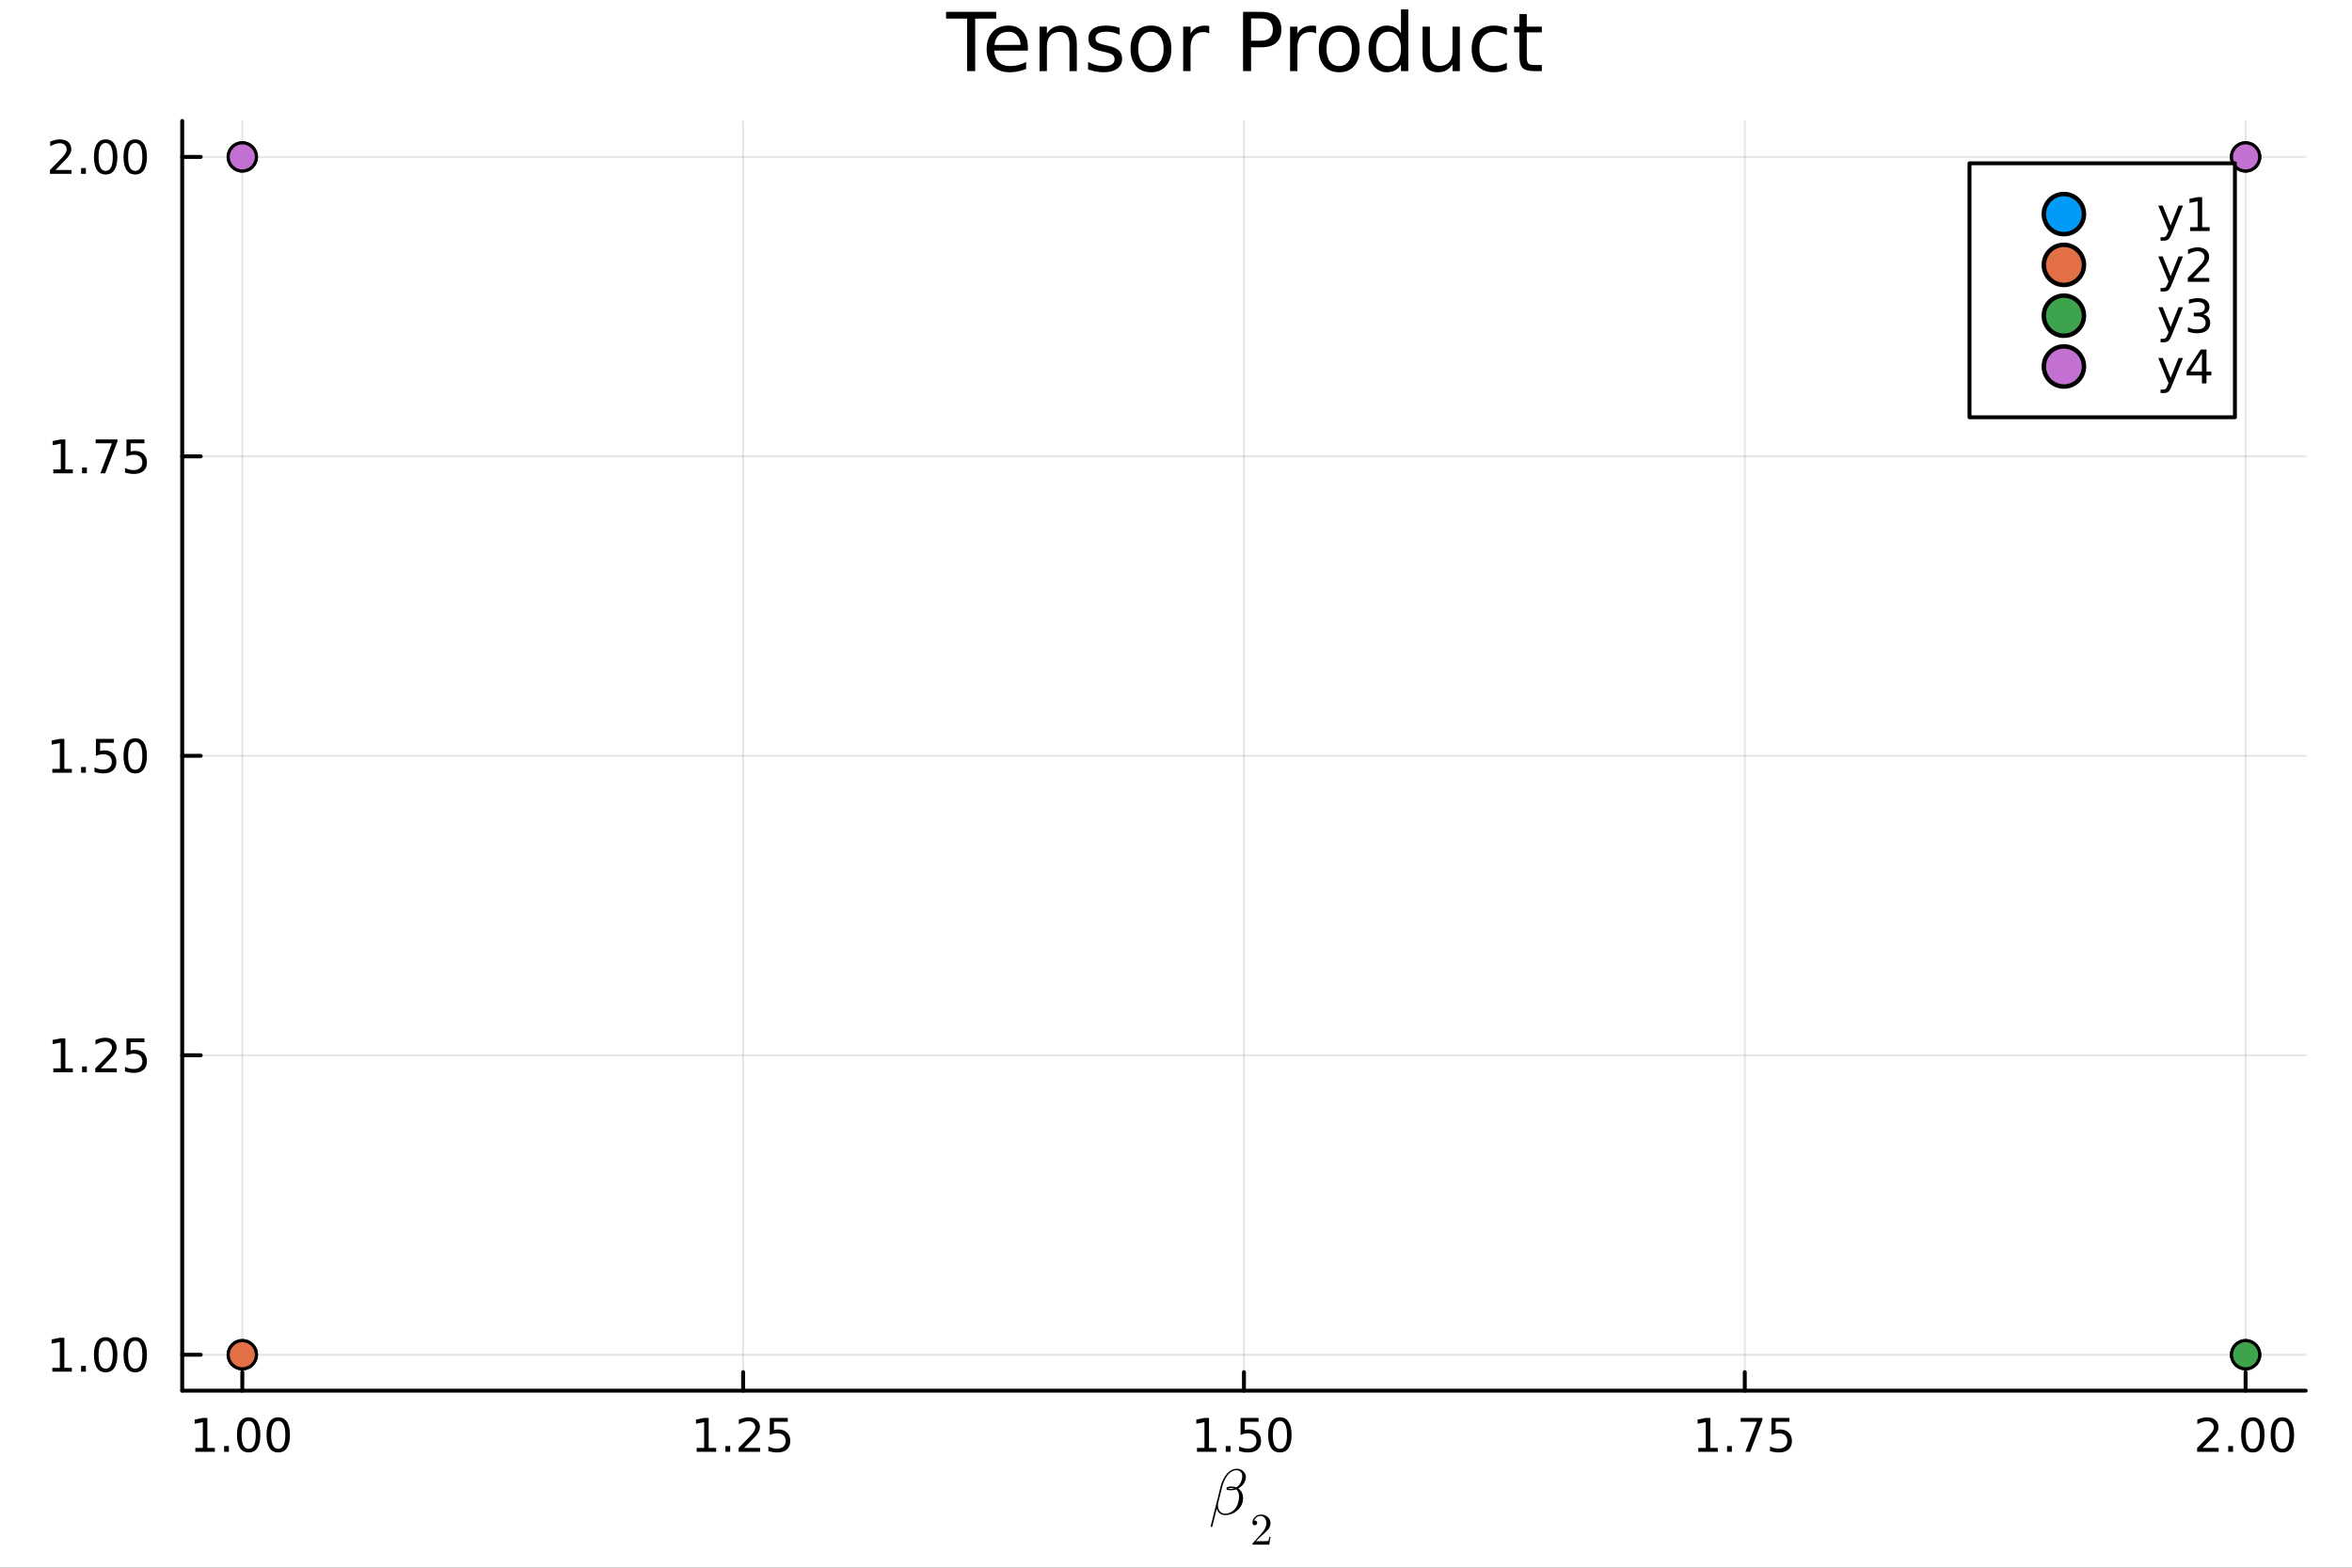 <?xml version="1.0" encoding="utf-8"?>
<svg xmlns="http://www.w3.org/2000/svg" xmlns:xlink="http://www.w3.org/1999/xlink" width="600" height="400" viewBox="0 0 2400 1600">
<rect x="0" y="0" width="2400" height="1600" fill="#333333" stroke="none"/>
<defs>
  <clipPath id="clip100">
    <rect x="0" y="0" width="2400" height="1600"/>
  </clipPath>
</defs>
<path clip-path="url(#clip100)" d="M0 1600 L2400 1600 L2400 0 L0 0  Z" fill="#ffffff" fill-rule="evenodd" fill-opacity="1"/>
<defs>
  <clipPath id="clip101">
    <rect x="480" y="0" width="1681" height="1600"/>
  </clipPath>
</defs>
<path clip-path="url(#clip100)" d="M185.927 1419.33 L2352.76 1419.33 L2352.76 123.472 L185.927 123.472  Z" fill="#ffffff" fill-rule="evenodd" fill-opacity="1"/>
<defs>
  <clipPath id="clip102">
    <rect x="185" y="123" width="2168" height="1297"/>
  </clipPath>
</defs>
<polyline clip-path="url(#clip102)" style="stroke:#000000; stroke-linecap:round; stroke-linejoin:round; stroke-width:2; stroke-opacity:0.1; fill:none" points="247.252,1419.33 247.252,123.472 "/>
<polyline clip-path="url(#clip102)" style="stroke:#000000; stroke-linecap:round; stroke-linejoin:round; stroke-width:2; stroke-opacity:0.1; fill:none" points="758.297,1419.33 758.297,123.472 "/>
<polyline clip-path="url(#clip102)" style="stroke:#000000; stroke-linecap:round; stroke-linejoin:round; stroke-width:2; stroke-opacity:0.1; fill:none" points="1269.34,1419.33 1269.34,123.472 "/>
<polyline clip-path="url(#clip102)" style="stroke:#000000; stroke-linecap:round; stroke-linejoin:round; stroke-width:2; stroke-opacity:0.1; fill:none" points="1780.39,1419.33 1780.39,123.472 "/>
<polyline clip-path="url(#clip102)" style="stroke:#000000; stroke-linecap:round; stroke-linejoin:round; stroke-width:2; stroke-opacity:0.1; fill:none" points="2291.43,1419.33 2291.43,123.472 "/>
<polyline clip-path="url(#clip102)" style="stroke:#000000; stroke-linecap:round; stroke-linejoin:round; stroke-width:2; stroke-opacity:0.1; fill:none" points="185.927,1382.65 2352.76,1382.65 "/>
<polyline clip-path="url(#clip102)" style="stroke:#000000; stroke-linecap:round; stroke-linejoin:round; stroke-width:2; stroke-opacity:0.1; fill:none" points="185.927,1077.03 2352.76,1077.03 "/>
<polyline clip-path="url(#clip102)" style="stroke:#000000; stroke-linecap:round; stroke-linejoin:round; stroke-width:2; stroke-opacity:0.1; fill:none" points="185.927,771.4 2352.76,771.4 "/>
<polyline clip-path="url(#clip102)" style="stroke:#000000; stroke-linecap:round; stroke-linejoin:round; stroke-width:2; stroke-opacity:0.1; fill:none" points="185.927,465.774 2352.76,465.774 "/>
<polyline clip-path="url(#clip102)" style="stroke:#000000; stroke-linecap:round; stroke-linejoin:round; stroke-width:2; stroke-opacity:0.1; fill:none" points="185.927,160.147 2352.76,160.147 "/>
<polyline clip-path="url(#clip100)" style="stroke:#000000; stroke-linecap:round; stroke-linejoin:round; stroke-width:4; stroke-opacity:1; fill:none" points="185.927,1419.33 2352.76,1419.33 "/>
<polyline clip-path="url(#clip100)" style="stroke:#000000; stroke-linecap:round; stroke-linejoin:round; stroke-width:4; stroke-opacity:1; fill:none" points="247.252,1419.33 247.252,1400.43 "/>
<polyline clip-path="url(#clip100)" style="stroke:#000000; stroke-linecap:round; stroke-linejoin:round; stroke-width:4; stroke-opacity:1; fill:none" points="758.297,1419.33 758.297,1400.43 "/>
<polyline clip-path="url(#clip100)" style="stroke:#000000; stroke-linecap:round; stroke-linejoin:round; stroke-width:4; stroke-opacity:1; fill:none" points="1269.34,1419.33 1269.34,1400.43 "/>
<polyline clip-path="url(#clip100)" style="stroke:#000000; stroke-linecap:round; stroke-linejoin:round; stroke-width:4; stroke-opacity:1; fill:none" points="1780.39,1419.33 1780.39,1400.43 "/>
<polyline clip-path="url(#clip100)" style="stroke:#000000; stroke-linecap:round; stroke-linejoin:round; stroke-width:4; stroke-opacity:1; fill:none" points="2291.43,1419.33 2291.43,1400.43 "/>
<path clip-path="url(#clip100)" d="M199.324 1477.79 L206.963 1477.79 L206.963 1451.43 L198.653 1453.09 L198.653 1448.83 L206.917 1447.17 L211.593 1447.17 L211.593 1477.79 L219.231 1477.79 L219.231 1481.73 L199.324 1481.73 L199.324 1477.79 Z" fill="#000000" fill-rule="nonzero" fill-opacity="1" /><path clip-path="url(#clip100)" d="M228.676 1475.85 L233.56 1475.85 L233.56 1481.73 L228.676 1481.73 L228.676 1475.85 Z" fill="#000000" fill-rule="nonzero" fill-opacity="1" /><path clip-path="url(#clip100)" d="M253.745 1450.25 Q250.134 1450.25 248.305 1453.81 Q246.5 1457.35 246.5 1464.48 Q246.5 1471.59 248.305 1475.15 Q250.134 1478.7 253.745 1478.7 Q257.379 1478.7 259.185 1475.15 Q261.014 1471.59 261.014 1464.48 Q261.014 1457.35 259.185 1453.81 Q257.379 1450.25 253.745 1450.25 M253.745 1446.54 Q259.555 1446.54 262.611 1451.15 Q265.69 1455.73 265.69 1464.48 Q265.69 1473.21 262.611 1477.82 Q259.555 1482.4 253.745 1482.4 Q247.935 1482.4 244.856 1477.82 Q241.801 1473.21 241.801 1464.48 Q241.801 1455.73 244.856 1451.15 Q247.935 1446.54 253.745 1446.54 Z" fill="#000000" fill-rule="nonzero" fill-opacity="1" /><path clip-path="url(#clip100)" d="M283.907 1450.25 Q280.296 1450.25 278.467 1453.81 Q276.662 1457.35 276.662 1464.48 Q276.662 1471.59 278.467 1475.15 Q280.296 1478.7 283.907 1478.7 Q287.541 1478.7 289.347 1475.15 Q291.176 1471.59 291.176 1464.48 Q291.176 1457.35 289.347 1453.81 Q287.541 1450.25 283.907 1450.25 M283.907 1446.54 Q289.717 1446.54 292.773 1451.15 Q295.851 1455.73 295.851 1464.48 Q295.851 1473.21 292.773 1477.82 Q289.717 1482.4 283.907 1482.4 Q278.097 1482.4 275.018 1477.82 Q271.963 1473.21 271.963 1464.48 Q271.963 1455.73 275.018 1451.15 Q278.097 1446.54 283.907 1446.54 Z" fill="#000000" fill-rule="nonzero" fill-opacity="1" /><path clip-path="url(#clip100)" d="M710.866 1477.79 L718.505 1477.79 L718.505 1451.43 L710.195 1453.09 L710.195 1448.83 L718.459 1447.17 L723.135 1447.17 L723.135 1477.79 L730.774 1477.79 L730.774 1481.73 L710.866 1481.73 L710.866 1477.79 Z" fill="#000000" fill-rule="nonzero" fill-opacity="1" /><path clip-path="url(#clip100)" d="M740.218 1475.85 L745.102 1475.85 L745.102 1481.73 L740.218 1481.73 L740.218 1475.85 Z" fill="#000000" fill-rule="nonzero" fill-opacity="1" /><path clip-path="url(#clip100)" d="M759.315 1477.79 L775.635 1477.79 L775.635 1481.73 L753.69 1481.73 L753.69 1477.79 Q756.352 1475.04 760.936 1470.41 Q765.542 1465.76 766.723 1464.41 Q768.968 1461.89 769.848 1460.15 Q770.75 1458.39 770.75 1456.7 Q770.75 1453.95 768.806 1452.21 Q766.885 1450.48 763.783 1450.48 Q761.584 1450.48 759.13 1451.24 Q756.7 1452.01 753.922 1453.56 L753.922 1448.83 Q756.746 1447.7 759.2 1447.12 Q761.653 1446.54 763.69 1446.54 Q769.061 1446.54 772.255 1449.23 Q775.449 1451.91 775.449 1456.4 Q775.449 1458.53 774.639 1460.45 Q773.852 1462.35 771.746 1464.95 Q771.167 1465.62 768.065 1468.83 Q764.963 1472.03 759.315 1477.79 Z" fill="#000000" fill-rule="nonzero" fill-opacity="1" /><path clip-path="url(#clip100)" d="M785.496 1447.17 L803.852 1447.17 L803.852 1451.1 L789.778 1451.1 L789.778 1459.58 Q790.797 1459.23 791.815 1459.07 Q792.834 1458.88 793.852 1458.88 Q799.639 1458.88 803.019 1462.05 Q806.398 1465.22 806.398 1470.64 Q806.398 1476.22 802.926 1479.32 Q799.454 1482.4 793.135 1482.4 Q790.959 1482.4 788.69 1482.03 Q786.445 1481.66 784.037 1480.92 L784.037 1476.22 Q786.121 1477.35 788.343 1477.91 Q790.565 1478.46 793.042 1478.46 Q797.047 1478.46 799.384 1476.36 Q801.722 1474.25 801.722 1470.64 Q801.722 1467.03 799.384 1464.92 Q797.047 1462.82 793.042 1462.82 Q791.167 1462.82 789.292 1463.23 Q787.44 1463.65 785.496 1464.53 L785.496 1447.17 Z" fill="#000000" fill-rule="nonzero" fill-opacity="1" /><path clip-path="url(#clip100)" d="M1221.41 1477.79 L1229.05 1477.79 L1229.05 1451.43 L1220.74 1453.09 L1220.74 1448.83 L1229.01 1447.17 L1233.68 1447.17 L1233.68 1477.79 L1241.32 1477.79 L1241.32 1481.73 L1221.41 1481.73 L1221.41 1477.79 Z" fill="#000000" fill-rule="nonzero" fill-opacity="1" /><path clip-path="url(#clip100)" d="M1250.77 1475.85 L1255.65 1475.85 L1255.65 1481.73 L1250.77 1481.73 L1250.77 1475.85 Z" fill="#000000" fill-rule="nonzero" fill-opacity="1" /><path clip-path="url(#clip100)" d="M1265.88 1447.17 L1284.24 1447.17 L1284.24 1451.1 L1270.16 1451.1 L1270.16 1459.58 Q1271.18 1459.23 1272.2 1459.07 Q1273.22 1458.88 1274.24 1458.88 Q1280.02 1458.88 1283.4 1462.05 Q1286.78 1465.22 1286.78 1470.64 Q1286.78 1476.22 1283.31 1479.32 Q1279.84 1482.4 1273.52 1482.4 Q1271.34 1482.4 1269.08 1482.03 Q1266.83 1481.66 1264.42 1480.92 L1264.42 1476.22 Q1266.51 1477.35 1268.73 1477.91 Q1270.95 1478.46 1273.43 1478.46 Q1277.43 1478.46 1279.77 1476.36 Q1282.11 1474.25 1282.11 1470.64 Q1282.11 1467.03 1279.77 1464.92 Q1277.43 1462.82 1273.43 1462.82 Q1271.55 1462.82 1269.68 1463.23 Q1267.83 1463.65 1265.88 1464.53 L1265.88 1447.17 Z" fill="#000000" fill-rule="nonzero" fill-opacity="1" /><path clip-path="url(#clip100)" d="M1306 1450.25 Q1302.39 1450.25 1300.56 1453.81 Q1298.75 1457.35 1298.75 1464.48 Q1298.75 1471.59 1300.56 1475.15 Q1302.39 1478.7 1306 1478.7 Q1309.63 1478.7 1311.44 1475.15 Q1313.26 1471.59 1313.26 1464.48 Q1313.26 1457.35 1311.44 1453.81 Q1309.63 1450.25 1306 1450.25 M1306 1446.54 Q1311.81 1446.54 1314.86 1451.15 Q1317.94 1455.73 1317.94 1464.48 Q1317.94 1473.21 1314.86 1477.82 Q1311.81 1482.4 1306 1482.4 Q1300.19 1482.4 1297.11 1477.82 Q1294.05 1473.21 1294.05 1464.48 Q1294.05 1455.73 1297.11 1451.15 Q1300.19 1446.54 1306 1446.54 Z" fill="#000000" fill-rule="nonzero" fill-opacity="1" /><path clip-path="url(#clip100)" d="M1732.96 1477.79 L1740.59 1477.79 L1740.59 1451.43 L1732.28 1453.09 L1732.28 1448.83 L1740.55 1447.17 L1745.22 1447.17 L1745.22 1477.79 L1752.86 1477.79 L1752.86 1481.73 L1732.96 1481.73 L1732.96 1477.79 Z" fill="#000000" fill-rule="nonzero" fill-opacity="1" /><path clip-path="url(#clip100)" d="M1762.31 1475.85 L1767.19 1475.85 L1767.19 1481.73 L1762.31 1481.73 L1762.31 1475.85 Z" fill="#000000" fill-rule="nonzero" fill-opacity="1" /><path clip-path="url(#clip100)" d="M1776.2 1447.17 L1798.42 1447.17 L1798.42 1449.16 L1785.87 1481.73 L1780.99 1481.73 L1792.79 1451.1 L1776.2 1451.1 L1776.2 1447.17 Z" fill="#000000" fill-rule="nonzero" fill-opacity="1" /><path clip-path="url(#clip100)" d="M1807.58 1447.17 L1825.94 1447.17 L1825.94 1451.1 L1811.87 1451.1 L1811.87 1459.58 Q1812.89 1459.23 1813.9 1459.07 Q1814.92 1458.88 1815.94 1458.88 Q1821.73 1458.88 1825.11 1462.05 Q1828.49 1465.22 1828.49 1470.64 Q1828.49 1476.22 1825.02 1479.32 Q1821.54 1482.4 1815.22 1482.4 Q1813.05 1482.4 1810.78 1482.03 Q1808.53 1481.66 1806.13 1480.92 L1806.13 1476.22 Q1808.21 1477.35 1810.43 1477.91 Q1812.65 1478.46 1815.13 1478.46 Q1819.14 1478.46 1821.47 1476.36 Q1823.81 1474.25 1823.81 1470.64 Q1823.81 1467.03 1821.47 1464.92 Q1819.14 1462.82 1815.13 1462.82 Q1813.26 1462.82 1811.38 1463.23 Q1809.53 1463.65 1807.58 1464.53 L1807.58 1447.17 Z" fill="#000000" fill-rule="nonzero" fill-opacity="1" /><path clip-path="url(#clip100)" d="M2247.59 1477.79 L2263.91 1477.79 L2263.91 1481.73 L2241.96 1481.73 L2241.96 1477.79 Q2244.63 1475.04 2249.21 1470.41 Q2253.82 1465.76 2255 1464.41 Q2257.24 1461.89 2258.12 1460.15 Q2259.02 1458.39 2259.02 1456.7 Q2259.02 1453.95 2257.08 1452.21 Q2255.16 1450.48 2252.06 1450.48 Q2249.86 1450.48 2247.4 1451.24 Q2244.97 1452.01 2242.19 1453.56 L2242.19 1448.83 Q2245.02 1447.7 2247.47 1447.12 Q2249.93 1446.54 2251.96 1446.54 Q2257.33 1446.54 2260.53 1449.23 Q2263.72 1451.91 2263.72 1456.4 Q2263.72 1458.53 2262.91 1460.45 Q2262.13 1462.35 2260.02 1464.95 Q2259.44 1465.62 2256.34 1468.83 Q2253.24 1472.03 2247.59 1477.79 Z" fill="#000000" fill-rule="nonzero" fill-opacity="1" /><path clip-path="url(#clip100)" d="M2273.72 1475.85 L2278.61 1475.85 L2278.61 1481.73 L2273.72 1481.73 L2273.72 1475.85 Z" fill="#000000" fill-rule="nonzero" fill-opacity="1" /><path clip-path="url(#clip100)" d="M2298.79 1450.25 Q2295.18 1450.25 2293.35 1453.81 Q2291.55 1457.35 2291.55 1464.48 Q2291.55 1471.59 2293.35 1475.15 Q2295.18 1478.7 2298.79 1478.7 Q2302.43 1478.7 2304.23 1475.15 Q2306.06 1471.59 2306.06 1464.48 Q2306.06 1457.35 2304.23 1453.81 Q2302.43 1450.25 2298.79 1450.25 M2298.79 1446.54 Q2304.6 1446.54 2307.66 1451.15 Q2310.74 1455.73 2310.74 1464.48 Q2310.74 1473.21 2307.66 1477.82 Q2304.6 1482.4 2298.79 1482.4 Q2292.98 1482.4 2289.9 1477.82 Q2286.85 1473.21 2286.85 1464.48 Q2286.85 1455.73 2289.9 1451.15 Q2292.98 1446.54 2298.79 1446.54 Z" fill="#000000" fill-rule="nonzero" fill-opacity="1" /><path clip-path="url(#clip100)" d="M2328.95 1450.25 Q2325.34 1450.25 2323.51 1453.81 Q2321.71 1457.35 2321.71 1464.48 Q2321.71 1471.59 2323.51 1475.15 Q2325.34 1478.7 2328.95 1478.7 Q2332.59 1478.7 2334.39 1475.15 Q2336.22 1471.59 2336.22 1464.48 Q2336.22 1457.35 2334.39 1453.81 Q2332.59 1450.25 2328.95 1450.25 M2328.95 1446.54 Q2334.76 1446.54 2337.82 1451.15 Q2340.9 1455.73 2340.9 1464.48 Q2340.9 1473.21 2337.82 1477.82 Q2334.76 1482.4 2328.95 1482.4 Q2323.14 1482.4 2320.06 1477.82 Q2317.01 1473.21 2317.01 1464.48 Q2317.01 1455.73 2320.06 1451.15 Q2323.14 1446.54 2328.95 1446.54 Z" fill="#000000" fill-rule="nonzero" fill-opacity="1" /><path clip-path="url(#clip100)" d="M1271.3 1507.71 Q1271.3 1508.55 1270.95 1510.16 Q1269.82 1514.7 1265.6 1517.83 Q1264.89 1518.41 1263.64 1519.15 Q1265.15 1520.14 1266.47 1521.98 Q1268.44 1525.01 1268.44 1529.1 Q1268.44 1531 1267.92 1533.32 Q1266.47 1538.7 1261.38 1542.56 Q1256.26 1546.33 1250.18 1546.33 Q1246.89 1546.33 1244.64 1544.59 Q1242.41 1542.82 1241.54 1539.85 L1237.07 1557.92 Q1236.97 1558.37 1236.39 1558.37 L1236.07 1558.37 Q1235.39 1558.37 1235.39 1557.6 L1245.57 1517.02 Q1246.25 1514.28 1247.34 1511.71 Q1248.44 1509.13 1249.95 1506.81 Q1251.5 1504.49 1253.27 1502.79 Q1255.04 1501.05 1257.23 1500.05 Q1259.42 1499.02 1261.74 1499.02 Q1266.6 1499.02 1269.37 1502.33 Q1271.3 1504.69 1271.3 1507.71 M1267.6 1506.55 Q1267.6 1504.56 1266.79 1503.17 Q1265.15 1500.53 1261.67 1500.53 Q1259.58 1500.53 1257.58 1501.5 Q1255.62 1502.43 1254.04 1504.04 Q1252.46 1505.65 1251.11 1507.84 Q1249.76 1510.03 1248.76 1512.42 Q1247.79 1514.77 1247.15 1517.34 L1243.19 1533.32 Q1242.8 1535.02 1242.8 1536.54 Q1242.8 1540.14 1244.8 1542.5 Q1246.79 1544.85 1250.24 1544.85 Q1254.81 1544.85 1258.74 1541.43 Q1262.16 1538.37 1263.57 1532.99 Q1264.38 1529.61 1264.38 1527.26 Q1264.38 1524.69 1263.44 1522.69 Q1262.77 1521.08 1261.45 1520.11 Q1259 1520.98 1256.52 1520.98 Q1255.33 1520.98 1254.68 1520.95 Q1254.07 1520.92 1253.17 1520.79 Q1252.3 1520.66 1251.88 1520.31 Q1251.5 1519.95 1251.5 1519.4 Q1251.5 1519.08 1251.56 1518.95 Q1251.69 1518.44 1252.11 1518.08 Q1252.53 1517.73 1253.01 1517.57 Q1253.49 1517.37 1254.3 1517.28 Q1255.13 1517.18 1255.68 1517.18 Q1256.23 1517.15 1257.16 1517.15 Q1259.35 1517.15 1261.58 1518.02 Q1262.41 1517.57 1263.32 1516.76 Q1266.18 1514.09 1267.15 1509.84 Q1267.6 1508.26 1267.6 1506.55 M1259.48 1519.02 Q1258.13 1518.66 1257.1 1518.66 Q1253.33 1518.66 1253.14 1519.27 Q1253.14 1519.34 1253.27 1519.4 Q1253.4 1519.44 1253.69 1519.47 Q1254.01 1519.47 1254.27 1519.5 Q1254.56 1519.53 1255.04 1519.53 Q1255.52 1519.53 1255.78 1519.53 Q1256.07 1519.53 1256.58 1519.53 Q1257.87 1519.53 1259.48 1519.02 Z" fill="#000000" fill-rule="nonzero" fill-opacity="1" /><path clip-path="url(#clip100)" d="M1278 1576.52 Q1278 1575.69 1278.06 1575.44 Q1278.15 1575.19 1278.51 1574.81 L1287.37 1564.93 Q1292.22 1559.48 1292.22 1554.72 Q1292.22 1551.63 1290.6 1549.42 Q1289 1547.21 1286.04 1547.21 Q1284.01 1547.21 1282.3 1548.45 Q1280.59 1549.69 1279.8 1551.9 Q1279.93 1551.86 1280.41 1551.86 Q1281.56 1551.86 1282.19 1552.58 Q1282.84 1553.3 1282.84 1554.27 Q1282.84 1555.51 1282.03 1556.12 Q1281.24 1556.7 1280.45 1556.7 Q1280.14 1556.7 1279.71 1556.64 Q1279.3 1556.57 1278.65 1555.94 Q1278 1555.28 1278 1554.13 Q1278 1550.91 1280.43 1548.34 Q1282.89 1545.77 1286.63 1545.77 Q1290.87 1545.77 1293.64 1548.29 Q1296.44 1550.8 1296.44 1554.72 Q1296.44 1556.1 1296.01 1557.36 Q1295.6 1558.6 1295.04 1559.57 Q1294.5 1560.54 1293.01 1562.09 Q1291.52 1563.65 1290.33 1564.75 Q1289.13 1565.86 1286.45 1568.2 L1281.56 1572.96 L1289.88 1572.96 Q1293.93 1572.96 1294.25 1572.6 Q1294.7 1571.94 1295.26 1568.49 L1296.44 1568.49 L1295.13 1576.52 L1278 1576.52 Z" fill="#000000" fill-rule="nonzero" fill-opacity="1" /><polyline clip-path="url(#clip100)" style="stroke:#000000; stroke-linecap:round; stroke-linejoin:round; stroke-width:4; stroke-opacity:1; fill:none" points="185.927,1419.33 185.927,123.472 "/>
<polyline clip-path="url(#clip100)" style="stroke:#000000; stroke-linecap:round; stroke-linejoin:round; stroke-width:4; stroke-opacity:1; fill:none" points="185.927,1382.65 204.824,1382.65 "/>
<polyline clip-path="url(#clip100)" style="stroke:#000000; stroke-linecap:round; stroke-linejoin:round; stroke-width:4; stroke-opacity:1; fill:none" points="185.927,1077.03 204.824,1077.03 "/>
<polyline clip-path="url(#clip100)" style="stroke:#000000; stroke-linecap:round; stroke-linejoin:round; stroke-width:4; stroke-opacity:1; fill:none" points="185.927,771.4 204.824,771.4 "/>
<polyline clip-path="url(#clip100)" style="stroke:#000000; stroke-linecap:round; stroke-linejoin:round; stroke-width:4; stroke-opacity:1; fill:none" points="185.927,465.774 204.824,465.774 "/>
<polyline clip-path="url(#clip100)" style="stroke:#000000; stroke-linecap:round; stroke-linejoin:round; stroke-width:4; stroke-opacity:1; fill:none" points="185.927,160.147 204.824,160.147 "/>
<path clip-path="url(#clip100)" d="M53.4 1396 L61.038 1396 L61.038 1369.63 L52.728 1371.3 L52.728 1367.04 L60.992 1365.37 L65.668 1365.37 L65.668 1396 L73.307 1396 L73.307 1399.93 L53.4 1399.93 L53.4 1396 Z" fill="#000000" fill-rule="nonzero" fill-opacity="1" /><path clip-path="url(#clip100)" d="M82.751 1394.05 L87.635 1394.05 L87.635 1399.93 L82.751 1399.93 L82.751 1394.05 Z" fill="#000000" fill-rule="nonzero" fill-opacity="1" /><path clip-path="url(#clip100)" d="M107.821 1368.45 Q104.209 1368.45 102.381 1372.02 Q100.575 1375.56 100.575 1382.69 Q100.575 1389.79 102.381 1393.36 Q104.209 1396.9 107.821 1396.9 Q111.455 1396.9 113.26 1393.36 Q115.089 1389.79 115.089 1382.69 Q115.089 1375.56 113.26 1372.02 Q111.455 1368.45 107.821 1368.45 M107.821 1364.75 Q113.631 1364.75 116.686 1369.35 Q119.765 1373.94 119.765 1382.69 Q119.765 1391.41 116.686 1396.02 Q113.631 1400.6 107.821 1400.6 Q102.01 1400.6 98.932 1396.02 Q95.876 1391.41 95.876 1382.69 Q95.876 1373.94 98.932 1369.35 Q102.01 1364.75 107.821 1364.75 Z" fill="#000000" fill-rule="nonzero" fill-opacity="1" /><path clip-path="url(#clip100)" d="M137.982 1368.45 Q134.371 1368.45 132.543 1372.02 Q130.737 1375.56 130.737 1382.69 Q130.737 1389.79 132.543 1393.36 Q134.371 1396.9 137.982 1396.9 Q141.617 1396.9 143.422 1393.36 Q145.251 1389.79 145.251 1382.69 Q145.251 1375.56 143.422 1372.02 Q141.617 1368.45 137.982 1368.45 M137.982 1364.75 Q143.793 1364.75 146.848 1369.35 Q149.927 1373.94 149.927 1382.69 Q149.927 1391.41 146.848 1396.02 Q143.793 1400.6 137.982 1400.6 Q132.172 1400.6 129.094 1396.02 Q126.038 1391.41 126.038 1382.69 Q126.038 1373.94 129.094 1369.35 Q132.172 1364.75 137.982 1364.75 Z" fill="#000000" fill-rule="nonzero" fill-opacity="1" /><path clip-path="url(#clip100)" d="M54.395 1090.37 L62.034 1090.37 L62.034 1064.01 L53.724 1065.67 L53.724 1061.41 L61.987 1059.75 L66.663 1059.75 L66.663 1090.37 L74.302 1090.37 L74.302 1094.31 L54.395 1094.31 L54.395 1090.37 Z" fill="#000000" fill-rule="nonzero" fill-opacity="1" /><path clip-path="url(#clip100)" d="M83.747 1088.43 L88.631 1088.43 L88.631 1094.31 L83.747 1094.31 L83.747 1088.43 Z" fill="#000000" fill-rule="nonzero" fill-opacity="1" /><path clip-path="url(#clip100)" d="M102.844 1090.37 L119.163 1090.37 L119.163 1094.31 L97.219 1094.31 L97.219 1090.37 Q99.881 1087.62 104.464 1082.99 Q109.071 1078.33 110.251 1076.99 Q112.496 1074.47 113.376 1072.73 Q114.279 1070.97 114.279 1069.28 Q114.279 1066.53 112.334 1064.79 Q110.413 1063.06 107.311 1063.06 Q105.112 1063.06 102.659 1063.82 Q100.228 1064.58 97.45 1066.14 L97.45 1061.41 Q100.274 1060.28 102.728 1059.7 Q105.182 1059.12 107.219 1059.12 Q112.589 1059.12 115.783 1061.81 Q118.978 1064.49 118.978 1068.98 Q118.978 1071.11 118.168 1073.03 Q117.381 1074.93 115.274 1077.52 Q114.695 1078.2 111.594 1081.41 Q108.492 1084.61 102.844 1090.37 Z" fill="#000000" fill-rule="nonzero" fill-opacity="1" /><path clip-path="url(#clip100)" d="M129.024 1059.75 L147.38 1059.75 L147.38 1063.68 L133.306 1063.68 L133.306 1072.15 Q134.325 1071.81 135.344 1071.64 Q136.362 1071.46 137.381 1071.46 Q143.168 1071.46 146.547 1074.63 Q149.927 1077.8 149.927 1083.22 Q149.927 1088.8 146.455 1091.9 Q142.982 1094.98 136.663 1094.98 Q134.487 1094.98 132.219 1094.61 Q129.973 1094.24 127.566 1093.5 L127.566 1088.8 Q129.649 1089.93 131.871 1090.49 Q134.094 1091.04 136.57 1091.04 Q140.575 1091.04 142.913 1088.94 Q145.251 1086.83 145.251 1083.22 Q145.251 1079.61 142.913 1077.5 Q140.575 1075.39 136.57 1075.39 Q134.695 1075.39 132.82 1075.81 Q130.969 1076.23 129.024 1077.11 L129.024 1059.75 Z" fill="#000000" fill-rule="nonzero" fill-opacity="1" /><path clip-path="url(#clip100)" d="M53.4 784.745 L61.038 784.745 L61.038 758.379 L52.728 760.046 L52.728 755.787 L60.992 754.12 L65.668 754.12 L65.668 784.745 L73.307 784.745 L73.307 788.68 L53.4 788.68 L53.4 784.745 Z" fill="#000000" fill-rule="nonzero" fill-opacity="1" /><path clip-path="url(#clip100)" d="M82.751 782.8 L87.635 782.8 L87.635 788.68 L82.751 788.68 L82.751 782.8 Z" fill="#000000" fill-rule="nonzero" fill-opacity="1" /><path clip-path="url(#clip100)" d="M97.867 754.12 L116.223 754.12 L116.223 758.055 L102.149 758.055 L102.149 766.527 Q103.168 766.18 104.186 766.018 Q105.205 765.833 106.223 765.833 Q112.01 765.833 115.39 769.004 Q118.77 772.176 118.77 777.592 Q118.77 783.171 115.297 786.273 Q111.825 789.351 105.506 789.351 Q103.33 789.351 101.061 788.981 Q98.816 788.611 96.409 787.87 L96.409 783.171 Q98.492 784.305 100.714 784.861 Q102.936 785.416 105.413 785.416 Q109.418 785.416 111.756 783.31 Q114.094 781.203 114.094 777.592 Q114.094 773.981 111.756 771.875 Q109.418 769.768 105.413 769.768 Q103.538 769.768 101.663 770.185 Q99.811 770.601 97.867 771.481 L97.867 754.12 Z" fill="#000000" fill-rule="nonzero" fill-opacity="1" /><path clip-path="url(#clip100)" d="M137.982 757.199 Q134.371 757.199 132.543 760.764 Q130.737 764.305 130.737 771.435 Q130.737 778.541 132.543 782.106 Q134.371 785.648 137.982 785.648 Q141.617 785.648 143.422 782.106 Q145.251 778.541 145.251 771.435 Q145.251 764.305 143.422 760.764 Q141.617 757.199 137.982 757.199 M137.982 753.495 Q143.793 753.495 146.848 758.102 Q149.927 762.685 149.927 771.435 Q149.927 780.162 146.848 784.768 Q143.793 789.351 137.982 789.351 Q132.172 789.351 129.094 784.768 Q126.038 780.162 126.038 771.435 Q126.038 762.685 129.094 758.102 Q132.172 753.495 137.982 753.495 Z" fill="#000000" fill-rule="nonzero" fill-opacity="1" /><path clip-path="url(#clip100)" d="M54.395 479.119 L62.034 479.119 L62.034 452.753 L53.724 454.42 L53.724 450.16 L61.987 448.494 L66.663 448.494 L66.663 479.119 L74.302 479.119 L74.302 483.054 L54.395 483.054 L54.395 479.119 Z" fill="#000000" fill-rule="nonzero" fill-opacity="1" /><path clip-path="url(#clip100)" d="M83.747 477.174 L88.631 477.174 L88.631 483.054 L83.747 483.054 L83.747 477.174 Z" fill="#000000" fill-rule="nonzero" fill-opacity="1" /><path clip-path="url(#clip100)" d="M97.635 448.494 L119.857 448.494 L119.857 450.484 L107.311 483.054 L102.427 483.054 L114.233 452.429 L97.635 452.429 L97.635 448.494 Z" fill="#000000" fill-rule="nonzero" fill-opacity="1" /><path clip-path="url(#clip100)" d="M129.024 448.494 L147.38 448.494 L147.38 452.429 L133.306 452.429 L133.306 460.901 Q134.325 460.554 135.344 460.392 Q136.362 460.207 137.381 460.207 Q143.168 460.207 146.547 463.378 Q149.927 466.549 149.927 471.966 Q149.927 477.544 146.455 480.646 Q142.982 483.725 136.663 483.725 Q134.487 483.725 132.219 483.355 Q129.973 482.984 127.566 482.243 L127.566 477.544 Q129.649 478.679 131.871 479.234 Q134.094 479.79 136.57 479.79 Q140.575 479.79 142.913 477.683 Q145.251 475.577 145.251 471.966 Q145.251 468.355 142.913 466.248 Q140.575 464.142 136.57 464.142 Q134.695 464.142 132.82 464.558 Q130.969 464.975 129.024 465.855 L129.024 448.494 Z" fill="#000000" fill-rule="nonzero" fill-opacity="1" /><path clip-path="url(#clip100)" d="M56.617 173.492 L72.936 173.492 L72.936 177.427 L50.992 177.427 L50.992 173.492 Q53.654 170.738 58.237 166.108 Q62.844 161.455 64.025 160.113 Q66.27 157.589 67.149 155.853 Q68.052 154.094 68.052 152.404 Q68.052 149.65 66.108 147.914 Q64.186 146.177 61.085 146.177 Q58.886 146.177 56.432 146.941 Q54.001 147.705 51.224 149.256 L51.224 144.534 Q54.048 143.4 56.501 142.821 Q58.955 142.242 60.992 142.242 Q66.362 142.242 69.557 144.927 Q72.751 147.613 72.751 152.103 Q72.751 154.233 71.941 156.154 Q71.154 158.052 69.048 160.645 Q68.469 161.316 65.367 164.534 Q62.265 167.728 56.617 173.492 Z" fill="#000000" fill-rule="nonzero" fill-opacity="1" /><path clip-path="url(#clip100)" d="M82.751 171.548 L87.635 171.548 L87.635 177.427 L82.751 177.427 L82.751 171.548 Z" fill="#000000" fill-rule="nonzero" fill-opacity="1" /><path clip-path="url(#clip100)" d="M107.821 145.946 Q104.209 145.946 102.381 149.511 Q100.575 153.052 100.575 160.182 Q100.575 167.288 102.381 170.853 Q104.209 174.395 107.821 174.395 Q111.455 174.395 113.26 170.853 Q115.089 167.288 115.089 160.182 Q115.089 153.052 113.26 149.511 Q111.455 145.946 107.821 145.946 M107.821 142.242 Q113.631 142.242 116.686 146.849 Q119.765 151.432 119.765 160.182 Q119.765 168.909 116.686 173.515 Q113.631 178.099 107.821 178.099 Q102.01 178.099 98.932 173.515 Q95.876 168.909 95.876 160.182 Q95.876 151.432 98.932 146.849 Q102.01 142.242 107.821 142.242 Z" fill="#000000" fill-rule="nonzero" fill-opacity="1" /><path clip-path="url(#clip100)" d="M137.982 145.946 Q134.371 145.946 132.543 149.511 Q130.737 153.052 130.737 160.182 Q130.737 167.288 132.543 170.853 Q134.371 174.395 137.982 174.395 Q141.617 174.395 143.422 170.853 Q145.251 167.288 145.251 160.182 Q145.251 153.052 143.422 149.511 Q141.617 145.946 137.982 145.946 M137.982 142.242 Q143.793 142.242 146.848 146.849 Q149.927 151.432 149.927 160.182 Q149.927 168.909 146.848 173.515 Q143.793 178.099 137.982 178.099 Q132.172 178.099 129.094 173.515 Q126.038 168.909 126.038 160.182 Q126.038 151.432 129.094 146.849 Q132.172 142.242 137.982 142.242 Z" fill="#000000" fill-rule="nonzero" fill-opacity="1" /><path clip-path="url(#clip100)" d="M965.382 12.096 L1016.54 12.096 L1016.54 18.983 L995.075 18.983 L995.075 72.576 L986.852 72.576 L986.852 18.983 L965.382 18.983 L965.382 12.096 Z" fill="#000000" fill-rule="nonzero" fill-opacity="1" /><path clip-path="url(#clip100)" d="M1048.83 48.028 L1048.83 51.673 L1014.56 51.673 Q1015.05 59.37 1019.18 63.421 Q1023.35 67.431 1030.76 67.431 Q1035.06 67.431 1039.07 66.378 Q1043.12 65.325 1047.09 63.218 L1047.09 70.267 Q1043.08 71.968 1038.87 72.86 Q1034.65 73.751 1030.32 73.751 Q1019.46 73.751 1013.1 67.431 Q1006.78 61.112 1006.78 50.337 Q1006.78 39.197 1012.78 32.675 Q1018.81 26.112 1029.02 26.112 Q1038.18 26.112 1043.48 32.026 Q1048.83 37.9 1048.83 48.028 M1041.38 45.84 Q1041.3 39.723 1037.93 36.077 Q1034.61 32.431 1029.1 32.431 Q1022.86 32.431 1019.1 35.956 Q1015.37 39.48 1014.8 45.88 L1041.38 45.84 Z" fill="#000000" fill-rule="nonzero" fill-opacity="1" /><path clip-path="url(#clip100)" d="M1098.78 45.192 L1098.78 72.576 L1091.32 72.576 L1091.32 45.435 Q1091.32 38.994 1088.81 35.794 Q1086.3 32.594 1081.28 32.594 Q1075.24 32.594 1071.76 36.442 Q1068.27 40.29 1068.27 46.934 L1068.27 72.576 L1060.78 72.576 L1060.78 27.206 L1068.27 27.206 L1068.27 34.254 Q1070.95 30.163 1074.55 28.138 Q1078.2 26.112 1082.94 26.112 Q1090.76 26.112 1094.77 30.973 Q1098.78 35.794 1098.78 45.192 Z" fill="#000000" fill-rule="nonzero" fill-opacity="1" /><path clip-path="url(#clip100)" d="M1142.57 28.543 L1142.57 35.591 Q1139.41 33.971 1136.01 33.161 Q1132.6 32.35 1128.96 32.35 Q1123.41 32.35 1120.61 34.052 Q1117.86 35.753 1117.86 39.156 Q1117.86 41.749 1119.84 43.248 Q1121.83 44.706 1127.82 46.043 L1130.38 46.61 Q1138.31 48.311 1141.64 51.43 Q1145 54.509 1145 60.059 Q1145 66.378 1139.98 70.064 Q1134.99 73.751 1126.24 73.751 Q1122.6 73.751 1118.63 73.022 Q1114.7 72.333 1110.32 70.915 L1110.32 63.218 Q1114.46 65.365 1118.47 66.459 Q1122.48 67.512 1126.41 67.512 Q1131.67 67.512 1134.51 65.73 Q1137.34 63.907 1137.34 60.626 Q1137.34 57.588 1135.28 55.967 Q1133.25 54.347 1126.32 52.848 L1123.73 52.24 Q1116.8 50.782 1113.73 47.785 Q1110.65 44.746 1110.65 39.48 Q1110.65 33.08 1115.18 29.596 Q1119.72 26.112 1128.07 26.112 Q1132.2 26.112 1135.84 26.72 Q1139.49 27.327 1142.57 28.543 Z" fill="#000000" fill-rule="nonzero" fill-opacity="1" /><path clip-path="url(#clip100)" d="M1174.45 32.431 Q1168.45 32.431 1164.97 37.131 Q1161.49 41.789 1161.49 49.931 Q1161.49 58.074 1164.93 62.773 Q1168.41 67.431 1174.45 67.431 Q1180.4 67.431 1183.89 62.732 Q1187.37 58.033 1187.37 49.931 Q1187.37 41.87 1183.89 37.171 Q1180.4 32.431 1174.45 32.431 M1174.45 26.112 Q1184.17 26.112 1189.72 32.431 Q1195.27 38.751 1195.27 49.931 Q1195.27 61.071 1189.72 67.431 Q1184.17 73.751 1174.45 73.751 Q1164.69 73.751 1159.14 67.431 Q1153.63 61.071 1153.63 49.931 Q1153.63 38.751 1159.14 32.431 Q1164.69 26.112 1174.45 26.112 Z" fill="#000000" fill-rule="nonzero" fill-opacity="1" /><path clip-path="url(#clip100)" d="M1233.92 34.173 Q1232.66 33.444 1231.16 33.12 Q1229.7 32.756 1227.92 32.756 Q1221.6 32.756 1218.2 36.888 Q1214.84 40.979 1214.84 48.676 L1214.84 72.576 L1207.34 72.576 L1207.34 27.206 L1214.84 27.206 L1214.84 34.254 Q1217.19 30.122 1220.95 28.138 Q1224.72 26.112 1230.11 26.112 Q1230.88 26.112 1231.81 26.234 Q1232.74 26.315 1233.88 26.517 L1233.92 34.173 Z" fill="#000000" fill-rule="nonzero" fill-opacity="1" /><path clip-path="url(#clip100)" d="M1276.61 18.82 L1276.61 41.546 L1286.9 41.546 Q1292.61 41.546 1295.73 38.589 Q1298.85 35.632 1298.85 30.163 Q1298.85 24.735 1295.73 21.778 Q1292.61 18.82 1286.9 18.82 L1276.61 18.82 M1268.43 12.096 L1286.9 12.096 Q1297.07 12.096 1302.25 16.714 Q1307.48 21.292 1307.48 30.163 Q1307.48 39.115 1302.25 43.693 Q1297.07 48.271 1286.9 48.271 L1276.61 48.271 L1276.61 72.576 L1268.43 72.576 L1268.43 12.096 Z" fill="#000000" fill-rule="nonzero" fill-opacity="1" /><path clip-path="url(#clip100)" d="M1342.97 34.173 Q1341.71 33.444 1340.21 33.12 Q1338.75 32.756 1336.97 32.756 Q1330.65 32.756 1327.25 36.888 Q1323.89 40.979 1323.89 48.676 L1323.89 72.576 L1316.39 72.576 L1316.39 27.206 L1323.89 27.206 L1323.89 34.254 Q1326.24 30.122 1330 28.138 Q1333.77 26.112 1339.16 26.112 Q1339.93 26.112 1340.86 26.234 Q1341.79 26.315 1342.93 26.517 L1342.97 34.173 Z" fill="#000000" fill-rule="nonzero" fill-opacity="1" /><path clip-path="url(#clip100)" d="M1366.54 32.431 Q1360.55 32.431 1357.06 37.131 Q1353.58 41.789 1353.58 49.931 Q1353.58 58.074 1357.02 62.773 Q1360.51 67.431 1366.54 67.431 Q1372.5 67.431 1375.98 62.732 Q1379.47 58.033 1379.47 49.931 Q1379.47 41.87 1375.98 37.171 Q1372.5 32.431 1366.54 32.431 M1366.54 26.112 Q1376.26 26.112 1381.81 32.431 Q1387.36 38.751 1387.36 49.931 Q1387.36 61.071 1381.81 67.431 Q1376.26 73.751 1366.54 73.751 Q1356.78 73.751 1351.23 67.431 Q1345.72 61.071 1345.72 49.931 Q1345.72 38.751 1351.23 32.431 Q1356.78 26.112 1366.54 26.112 Z" fill="#000000" fill-rule="nonzero" fill-opacity="1" /><path clip-path="url(#clip100)" d="M1429.57 34.092 L1429.57 9.544 L1437.03 9.544 L1437.03 72.576 L1429.57 72.576 L1429.57 65.77 Q1427.23 69.821 1423.62 71.806 Q1420.06 73.751 1415.03 73.751 Q1406.81 73.751 1401.62 67.188 Q1396.48 60.626 1396.48 49.931 Q1396.48 39.237 1401.62 32.675 Q1406.81 26.112 1415.03 26.112 Q1420.06 26.112 1423.62 28.097 Q1427.23 30.041 1429.57 34.092 M1404.18 49.931 Q1404.18 58.155 1407.54 62.854 Q1410.94 67.512 1416.86 67.512 Q1422.77 67.512 1426.17 62.854 Q1429.57 58.155 1429.57 49.931 Q1429.57 41.708 1426.17 37.05 Q1422.77 32.35 1416.86 32.35 Q1410.94 32.35 1407.54 37.05 Q1404.18 41.708 1404.18 49.931 Z" fill="#000000" fill-rule="nonzero" fill-opacity="1" /><path clip-path="url(#clip100)" d="M1451.61 54.671 L1451.61 27.206 L1459.07 27.206 L1459.07 54.387 Q1459.07 60.828 1461.58 64.069 Q1464.09 67.269 1469.11 67.269 Q1475.15 67.269 1478.63 63.421 Q1482.16 59.573 1482.16 52.929 L1482.16 27.206 L1489.61 27.206 L1489.61 72.576 L1482.16 72.576 L1482.16 65.608 Q1479.44 69.74 1475.84 71.766 Q1472.27 73.751 1467.53 73.751 Q1459.71 73.751 1455.66 68.89 Q1451.61 64.029 1451.61 54.671 M1470.37 26.112 L1470.37 26.112 Z" fill="#000000" fill-rule="nonzero" fill-opacity="1" /><path clip-path="url(#clip100)" d="M1537.61 28.948 L1537.61 35.915 Q1534.45 34.173 1531.25 33.323 Q1528.09 32.431 1524.85 32.431 Q1517.6 32.431 1513.59 37.05 Q1509.58 41.627 1509.58 49.931 Q1509.58 58.236 1513.59 62.854 Q1517.6 67.431 1524.85 67.431 Q1528.09 67.431 1531.25 66.581 Q1534.45 65.689 1537.61 63.948 L1537.61 70.834 Q1534.49 72.292 1531.13 73.022 Q1527.81 73.751 1524.04 73.751 Q1513.79 73.751 1507.76 67.31 Q1501.72 60.869 1501.72 49.931 Q1501.72 38.832 1507.8 32.472 Q1513.91 26.112 1524.53 26.112 Q1527.97 26.112 1531.25 26.841 Q1534.53 27.53 1537.61 28.948 Z" fill="#000000" fill-rule="nonzero" fill-opacity="1" /><path clip-path="url(#clip100)" d="M1557.95 14.324 L1557.95 27.206 L1573.3 27.206 L1573.3 32.999 L1557.95 32.999 L1557.95 57.628 Q1557.95 63.178 1559.45 64.758 Q1560.99 66.338 1565.64 66.338 L1573.3 66.338 L1573.3 72.576 L1565.64 72.576 Q1557.02 72.576 1553.74 69.376 Q1550.45 66.135 1550.45 57.628 L1550.45 32.999 L1544.99 32.999 L1544.99 27.206 L1550.45 27.206 L1550.45 14.324 L1557.95 14.324 Z" fill="#000000" fill-rule="nonzero" fill-opacity="1" /><circle clip-path="url(#clip102)" cx="247.252" cy="1382.65" r="14.4" fill="#009af9" fill-rule="evenodd" fill-opacity="1" stroke="#000000" stroke-opacity="1" stroke-width="3.2"/>
<circle clip-path="url(#clip102)" cx="2291.43" cy="1382.65" r="14.4" fill="#009af9" fill-rule="evenodd" fill-opacity="1" stroke="#000000" stroke-opacity="1" stroke-width="3.2"/>
<circle clip-path="url(#clip102)" cx="247.252" cy="1382.65" r="14.4" fill="#e26f46" fill-rule="evenodd" fill-opacity="1" stroke="#000000" stroke-opacity="1" stroke-width="3.2"/>
<circle clip-path="url(#clip102)" cx="2291.43" cy="160.147" r="14.4" fill="#e26f46" fill-rule="evenodd" fill-opacity="1" stroke="#000000" stroke-opacity="1" stroke-width="3.2"/>
<circle clip-path="url(#clip102)" cx="247.252" cy="160.147" r="14.4" fill="#3da44d" fill-rule="evenodd" fill-opacity="1" stroke="#000000" stroke-opacity="1" stroke-width="3.2"/>
<circle clip-path="url(#clip102)" cx="2291.43" cy="1382.65" r="14.4" fill="#3da44d" fill-rule="evenodd" fill-opacity="1" stroke="#000000" stroke-opacity="1" stroke-width="3.2"/>
<circle clip-path="url(#clip102)" cx="247.252" cy="160.147" r="14.4" fill="#c271d2" fill-rule="evenodd" fill-opacity="1" stroke="#000000" stroke-opacity="1" stroke-width="3.2"/>
<circle clip-path="url(#clip102)" cx="2291.43" cy="160.147" r="14.4" fill="#c271d2" fill-rule="evenodd" fill-opacity="1" stroke="#000000" stroke-opacity="1" stroke-width="3.2"/>
<path clip-path="url(#clip100)" d="M2009.7 425.867 L2280.53 425.867 L2280.53 166.667 L2009.7 166.667  Z" fill="#ffffff" fill-rule="evenodd" fill-opacity="1"/>
<polyline clip-path="url(#clip100)" style="stroke:#000000; stroke-linecap:round; stroke-linejoin:round; stroke-width:4; stroke-opacity:1; fill:none" points="2009.7,425.867 2280.53,425.867 2280.53,166.667 2009.7,166.667 2009.7,425.867 "/>
<circle clip-path="url(#clip100)" cx="2106.01" cy="218.507" r="20.48" fill="#009af9" fill-rule="evenodd" fill-opacity="1" stroke="#000000" stroke-opacity="1" stroke-width="4.551"/>
<path clip-path="url(#clip100)" d="M2216.15 238.195 Q2214.35 242.824 2212.63 244.236 Q2210.92 245.648 2208.05 245.648 L2204.65 245.648 L2204.65 242.084 L2207.15 242.084 Q2208.91 242.084 2209.88 241.25 Q2210.85 240.417 2212.03 237.315 L2212.8 235.371 L2202.31 209.862 L2206.82 209.862 L2214.92 230.139 L2223.03 209.862 L2227.54 209.862 L2216.15 238.195 Z" fill="#000000" fill-rule="nonzero" fill-opacity="1" /><path clip-path="url(#clip100)" d="M2234.83 231.852 L2242.47 231.852 L2242.47 205.487 L2234.16 207.153 L2234.16 202.894 L2242.42 201.227 L2247.1 201.227 L2247.1 231.852 L2254.74 231.852 L2254.74 235.787 L2234.83 235.787 L2234.83 231.852 Z" fill="#000000" fill-rule="nonzero" fill-opacity="1" /><circle clip-path="url(#clip100)" cx="2106.01" cy="270.347" r="20.48" fill="#e26f46" fill-rule="evenodd" fill-opacity="1" stroke="#000000" stroke-opacity="1" stroke-width="4.551"/>
<path clip-path="url(#clip100)" d="M2216.15 290.035 Q2214.35 294.664 2212.63 296.076 Q2210.92 297.488 2208.05 297.488 L2204.65 297.488 L2204.65 293.924 L2207.15 293.924 Q2208.91 293.924 2209.88 293.09 Q2210.85 292.257 2212.03 289.155 L2212.8 287.211 L2202.31 261.702 L2206.82 261.702 L2214.92 281.979 L2223.03 261.702 L2227.54 261.702 L2216.15 290.035 Z" fill="#000000" fill-rule="nonzero" fill-opacity="1" /><path clip-path="url(#clip100)" d="M2238.05 283.692 L2254.37 283.692 L2254.37 287.627 L2232.42 287.627 L2232.42 283.692 Q2235.09 280.938 2239.67 276.308 Q2244.28 271.655 2245.46 270.313 Q2247.7 267.789 2248.58 266.053 Q2249.48 264.294 2249.48 262.604 Q2249.48 259.85 2247.54 258.114 Q2245.62 256.377 2242.52 256.377 Q2240.32 256.377 2237.86 257.141 Q2235.43 257.905 2232.66 259.456 L2232.66 254.734 Q2235.48 253.6 2237.93 253.021 Q2240.39 252.442 2242.42 252.442 Q2247.8 252.442 2250.99 255.127 Q2254.18 257.813 2254.18 262.303 Q2254.18 264.433 2253.37 266.354 Q2252.59 268.252 2250.48 270.845 Q2249.9 271.516 2246.8 274.734 Q2243.7 277.928 2238.05 283.692 Z" fill="#000000" fill-rule="nonzero" fill-opacity="1" /><circle clip-path="url(#clip100)" cx="2106.01" cy="322.187" r="20.48" fill="#3da44d" fill-rule="evenodd" fill-opacity="1" stroke="#000000" stroke-opacity="1" stroke-width="4.551"/>
<path clip-path="url(#clip100)" d="M2216.15 341.875 Q2214.35 346.504 2212.63 347.916 Q2210.92 349.328 2208.05 349.328 L2204.65 349.328 L2204.65 345.764 L2207.15 345.764 Q2208.91 345.764 2209.88 344.93 Q2210.85 344.097 2212.03 340.995 L2212.8 339.051 L2202.31 313.542 L2206.82 313.542 L2214.92 333.819 L2223.03 313.542 L2227.54 313.542 L2216.15 341.875 Z" fill="#000000" fill-rule="nonzero" fill-opacity="1" /><path clip-path="url(#clip100)" d="M2248.19 320.833 Q2251.55 321.551 2253.42 323.819 Q2255.32 326.088 2255.32 329.421 Q2255.32 334.537 2251.8 337.338 Q2248.28 340.139 2241.8 340.139 Q2239.62 340.139 2237.31 339.699 Q2235.02 339.282 2232.56 338.426 L2232.56 333.912 Q2234.51 335.046 2236.82 335.625 Q2239.14 336.203 2241.66 336.203 Q2246.06 336.203 2248.35 334.467 Q2250.67 332.731 2250.67 329.421 Q2250.67 326.366 2248.51 324.653 Q2246.38 322.916 2242.56 322.916 L2238.54 322.916 L2238.54 319.074 L2242.75 319.074 Q2246.2 319.074 2248.03 317.708 Q2249.86 316.319 2249.86 313.727 Q2249.86 311.065 2247.96 309.653 Q2246.08 308.217 2242.56 308.217 Q2240.64 308.217 2238.44 308.634 Q2236.24 309.051 2233.61 309.93 L2233.61 305.764 Q2236.27 305.023 2238.58 304.653 Q2240.92 304.282 2242.98 304.282 Q2248.3 304.282 2251.41 306.713 Q2254.51 309.12 2254.51 313.241 Q2254.51 316.111 2252.86 318.102 Q2251.22 320.069 2248.19 320.833 Z" fill="#000000" fill-rule="nonzero" fill-opacity="1" /><circle clip-path="url(#clip100)" cx="2106.01" cy="374.027" r="20.48" fill="#c271d2" fill-rule="evenodd" fill-opacity="1" stroke="#000000" stroke-opacity="1" stroke-width="4.551"/>
<path clip-path="url(#clip100)" d="M2216.15 393.715 Q2214.35 398.344 2212.63 399.756 Q2210.92 401.168 2208.05 401.168 L2204.65 401.168 L2204.65 397.604 L2207.15 397.604 Q2208.91 397.604 2209.88 396.77 Q2210.85 395.937 2212.03 392.835 L2212.8 390.891 L2202.31 365.382 L2206.82 365.382 L2214.92 385.659 L2223.03 365.382 L2227.54 365.382 L2216.15 393.715 Z" fill="#000000" fill-rule="nonzero" fill-opacity="1" /><path clip-path="url(#clip100)" d="M2246.87 360.821 L2235.06 379.27 L2246.87 379.27 L2246.87 360.821 M2245.64 356.747 L2251.52 356.747 L2251.52 379.27 L2256.45 379.27 L2256.45 383.159 L2251.52 383.159 L2251.52 391.307 L2246.87 391.307 L2246.87 383.159 L2231.27 383.159 L2231.27 378.645 L2245.64 356.747 Z" fill="#000000" fill-rule="nonzero" fill-opacity="1" /></svg>
